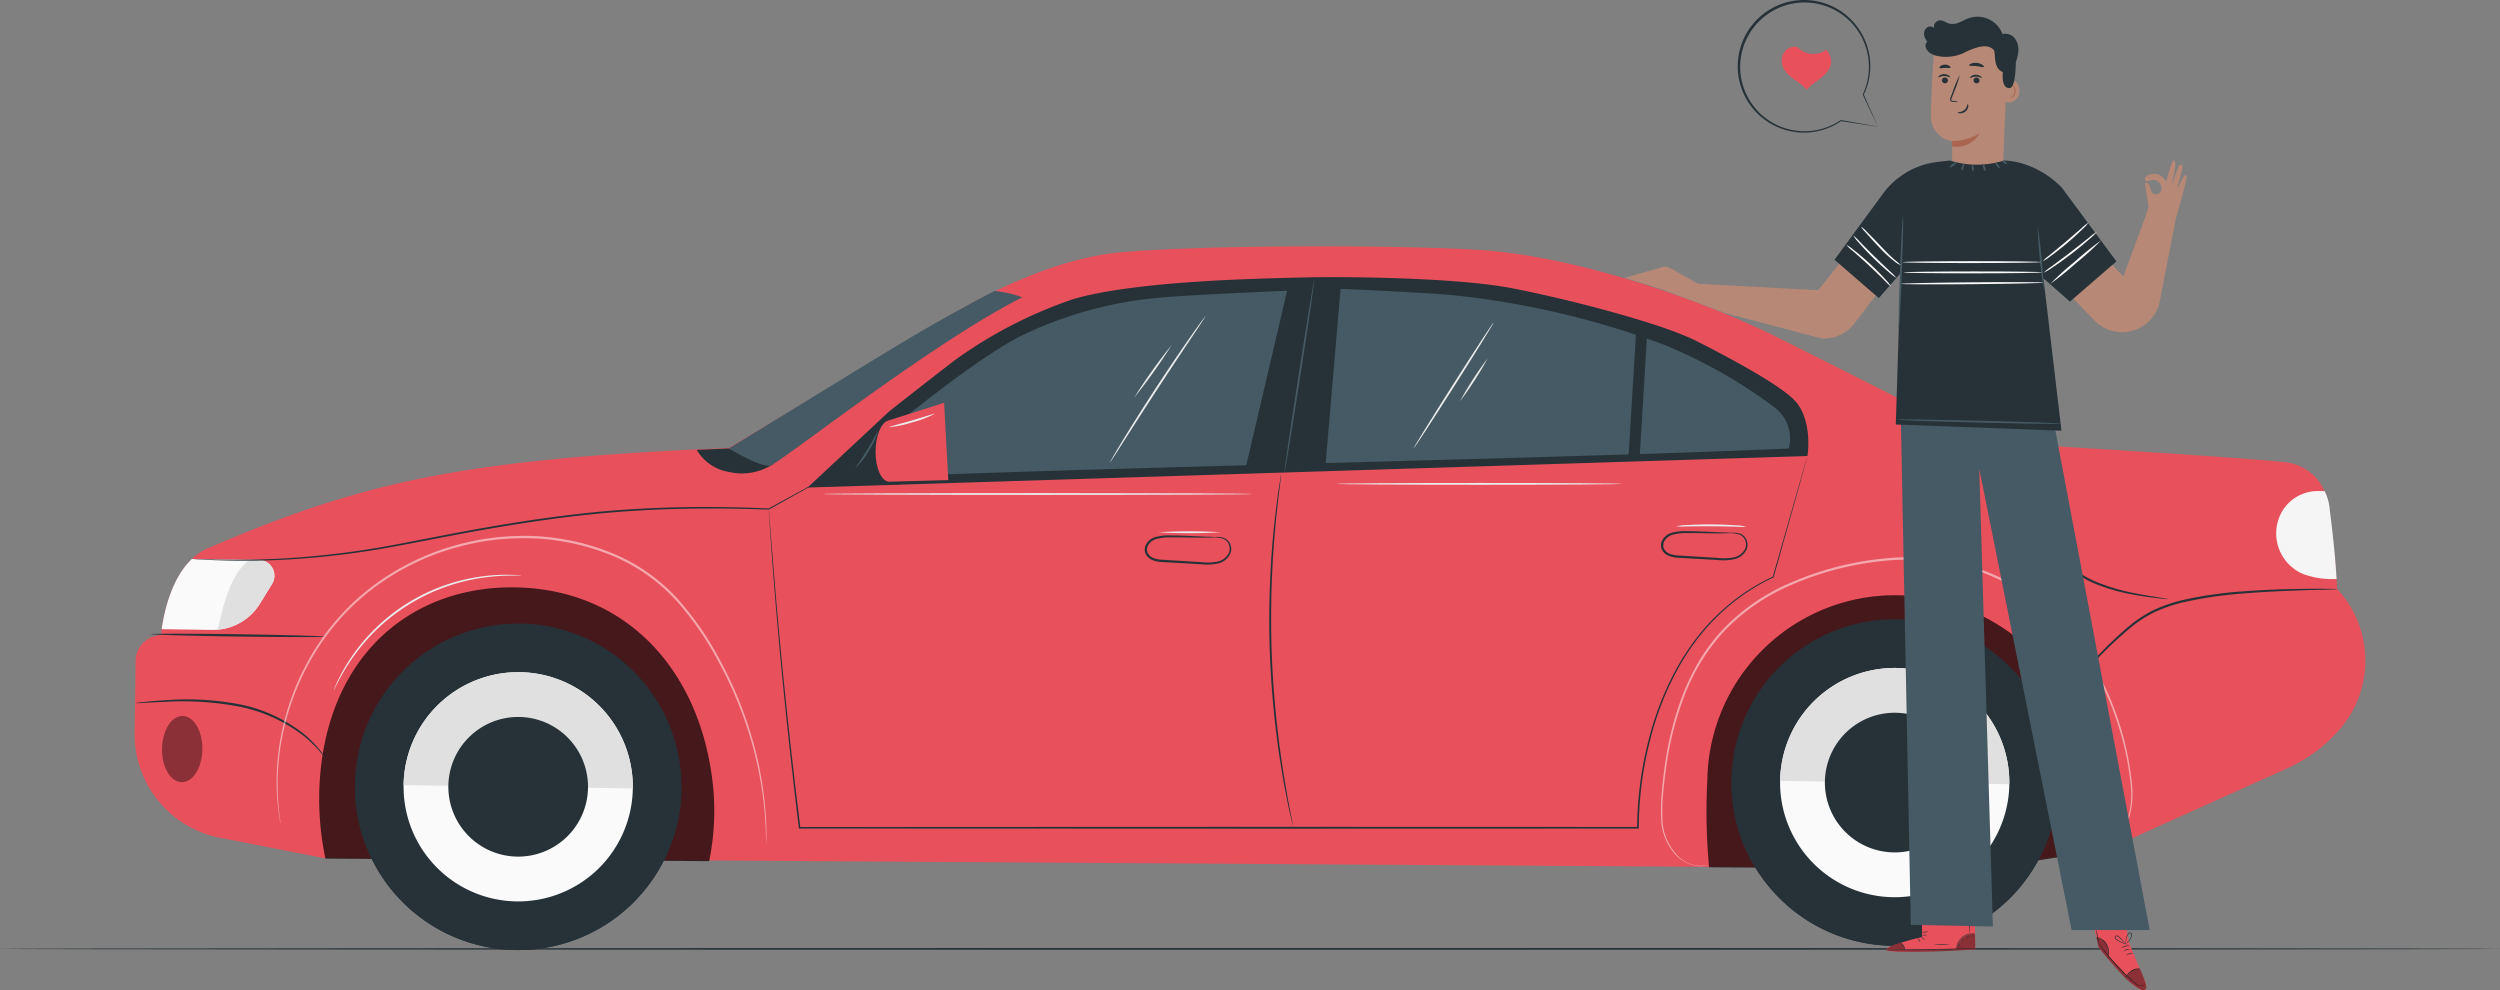 <svg xmlns="http://www.w3.org/2000/svg" width="275.053" height="108.931" viewBox="0 0 275.053 108.931">
  <rect x="0" y="0" width="275.053" height="108.931" fill="#808080" stroke="none"/>
  <g id="car-image" transform="translate(-32.378 -109.348)">
    <g id="Group_41" data-name="Group 41" transform="translate(32.378 213.643)">
      <path id="Path_34" data-name="Path 34" d="M307.431,414.358c0,.058-61.577.1-137.52.1-75.969,0-137.533-.047-137.533-.1s61.564-.1,137.533-.1C245.852,414.254,307.431,414.3,307.431,414.358Z" transform="translate(-32.378 -414.254)" fill="#263238"/>
    </g>
    <g id="Group_92" data-name="Group 92" transform="translate(47.187 136.449)">
      <g id="Group_91" data-name="Group 91" transform="translate(0 0)">
        <path id="Path_35" data-name="Path 35" d="M311.6,259.707h0a11.558,11.558,0,0,1,.475,15.192,16.653,16.653,0,0,1-5.951,4.515L286.4,288.3l-13.937,2.156L90.069,289.3,78.64,287.067a11.609,11.609,0,0,1-9.379-11.56l.114-7.94a2.813,2.813,0,0,1,1.986-2.648l.809-.248s.676-7.786,5.374-9.549c17.117-7.376,28.45-9.744,57.1-10.941l24.2-14.466s9.767-6.243,18.873-7.059,29.706-.83,39.147-.287c11.086.639,25.153,5.683,33,9.573,6.144,3.046,20.931,10.575,20.931,10.575l8.365,1.4c1.258.06,24.359,1.468,27.013,1.875a5.308,5.308,0,0,1,4.2,3.606c.663,2.194,1.22,10.244,1.22,10.244" transform="translate(-69.26 -221.996)" fill="#e8505b"/>
        <g id="Group_42" data-name="Group 42" transform="translate(74.042 3.392)">
          <path id="Path_36" data-name="Path 36" d="M351.351,237.417c-3.943-1.971-14.519-4.69-20.433-5.8s-17.934-1.262-22.739-1.138-18.146.351-25.181,2.349a49.243,49.243,0,0,0-12.86,6.561c-1.19.875-6.359,4.926-7.515,5.846l-8.953,8.356,110.007-3.472s.635-3.834-1.345-6.043S351.351,237.417,351.351,237.417Z" transform="translate(-253.671 -230.444)" fill="#263238"/>
        </g>
        <g id="Group_44" data-name="Group 44" transform="translate(2.976 34.397)">
          <path id="Path_37" data-name="Path 37" d="M82.238,315.47l-5.565-.08c.216-1.5.952-5.491,3.33-7.726l7.369.105a1.733,1.733,0,0,1,1.451,2.64l-1.341,2.179A6.053,6.053,0,0,1,82.238,315.47Z" transform="translate(-76.673 -307.664)" fill="#fafafa"/>
          <g id="Group_43" data-name="Group 43" transform="translate(6.166 0.089)">
            <path id="Path_38" data-name="Path 38" d="M92.1,315.27c.578-2.452,1.307-5.672,3.375-7.383l1.086.016a1.733,1.733,0,0,1,1.451,2.64l-1.341,2.179a6.046,6.046,0,0,1-4.644,2.851C92.054,315.472,92.08,315.374,92.1,315.27Z" transform="translate(-92.031 -307.887)" fill="#e0e0e0"/>
          </g>
        </g>
        <g id="Group_47" data-name="Group 47" transform="translate(20.309 37.516)">
          <g id="Group_45" data-name="Group 45" transform="translate(0 0)" opacity="0.7">
            <path id="Path_39" data-name="Path 39" d="M162.747,345.562a27.461,27.461,0,0,0,.379-8.7c-1.44-12.356-9.531-21.246-21.75-21.422-10.634-.153-19.421,6.492-21.216,18.8a31.671,31.671,0,0,0,.371,11.042Z" transform="translate(-119.842 -315.433)"/>
          </g>
          <g id="Group_46" data-name="Group 46" transform="translate(152.652 0.869)" opacity="0.7">
            <path id="Path_40" data-name="Path 40" d="M544.2,345.572c-.018-.456-.055-.919-.062-1.4-.217-15.593-10.675-26.392-23.117-26.572a20.639,20.639,0,0,0-20.91,20.315,65.158,65.158,0,0,0,.193,9.614l29.958.2Z" transform="translate(-500.037 -317.596)"/>
          </g>
        </g>
        <g id="Group_52" data-name="Group 52" transform="translate(174.453 39.819)">
          <circle id="Ellipse_11" data-name="Ellipse 11" cx="17.962" cy="17.962" r="17.962" transform="translate(0 35.816) rotate(-85.927)" fill="#263238"/>
          <g id="Group_48" data-name="Group 48" transform="translate(1.234 18.875)">
            <path id="Path_41" data-name="Path 41" d="M506.834,368.178c0,.016,0,.031,0,.047a17.962,17.962,0,0,0,35.921.518V368.7Z" transform="translate(-506.829 -368.178)" fill="#263238"/>
          </g>
          <g id="Group_49" data-name="Group 49" transform="translate(6.586 6.57)">
            <path id="Path_42" data-name="Path 42" d="M520.16,349.96a12.611,12.611,0,1,0,12.791-12.427A12.611,12.611,0,0,0,520.16,349.96Z" transform="translate(-520.159 -337.532)" fill="#fafafa"/>
          </g>
          <g id="Group_50" data-name="Group 50" transform="translate(6.588 6.57)">
            <path id="Path_43" data-name="Path 43" d="M532.953,337.533a12.611,12.611,0,0,0-12.791,12.427l25.218.364A12.61,12.61,0,0,0,532.953,337.533Z" transform="translate(-520.162 -337.532)" fill="#e0e0e0"/>
          </g>
          <g id="Group_51" data-name="Group 51" transform="translate(11.515 11.498)">
            <path id="Path_44" data-name="Path 44" d="M532.434,357.378a7.682,7.682,0,1,0,7.792-7.571A7.682,7.682,0,0,0,532.434,357.378Z" transform="translate(-532.434 -349.806)" fill="#263238"/>
          </g>
        </g>
        <g id="Group_57" data-name="Group 57" transform="translate(24.241 41.501)">
          <path id="Path_45" data-name="Path 45" d="M129.636,343.06a17.962,17.962,0,1,0,18.219-17.7A17.962,17.962,0,0,0,129.636,343.06Z" transform="translate(-129.634 -325.357)" fill="#263238"/>
          <g id="Group_53" data-name="Group 53" transform="translate(0 17.656)">
            <path id="Path_46" data-name="Path 46" d="M129.639,369.332c0,.016,0,.033,0,.047a17.962,17.962,0,1,0,35.921.518v-.046Z" transform="translate(-129.634 -369.332)" fill="#263238"/>
          </g>
          <g id="Group_54" data-name="Group 54" transform="translate(5.352 5.351)">
            <path id="Path_47" data-name="Path 47" d="M142.965,351.114a12.611,12.611,0,1,0,12.791-12.427A12.611,12.611,0,0,0,142.965,351.114Z" transform="translate(-142.964 -338.686)" fill="#fafafa"/>
          </g>
          <g id="Group_55" data-name="Group 55" transform="translate(5.353 5.351)">
            <path id="Path_48" data-name="Path 48" d="M155.758,338.687a12.61,12.61,0,0,0-12.791,12.427l25.218.364A12.611,12.611,0,0,0,155.758,338.687Z" transform="translate(-142.967 -338.686)" fill="#e0e0e0"/>
          </g>
          <g id="Group_56" data-name="Group 56" transform="translate(10.28 10.28)">
            <path id="Path_49" data-name="Path 49" d="M155.239,358.532a7.682,7.682,0,1,0,7.792-7.571,7.682,7.682,0,0,0-7.792,7.571Z" transform="translate(-155.239 -350.961)" fill="#263238"/>
          </g>
        </g>
        <g id="Group_58" data-name="Group 58" transform="translate(3.013 51.67)" opacity="0.4">
          <path id="Path_50" data-name="Path 50" d="M81.208,354.362c-.029,2.012-1.047,3.629-2.274,3.612s-2.2-1.664-2.169-3.676,1.047-3.629,2.274-3.611S81.237,352.35,81.208,354.362Z" transform="translate(-76.764 -350.687)"/>
        </g>
        <g id="Group_59" data-name="Group 59" transform="translate(211.6 37.671)">
          <path id="Path_51" data-name="Path 51" d="M627.015,315.858a1.766,1.766,0,0,1-.346.03l-.994.035c-.863.022-2.111.048-3.652.111s-3.376.147-5.407.311a45.7,45.7,0,0,0-6.542.965,16.63,16.63,0,0,0-3.219,1.111,13.57,13.57,0,0,0-2.648,1.739,42,42,0,0,0-3.921,3.72,16.092,16.092,0,0,1-2.816,2.342,7.66,7.66,0,0,1-.877.475,1.729,1.729,0,0,1-.322.132c-.013-.026.428-.216,1.145-.691a17.405,17.405,0,0,0,2.741-2.385,39.534,39.534,0,0,1,3.9-3.777,13.628,13.628,0,0,1,2.686-1.78,16.553,16.553,0,0,1,3.267-1.135,43.975,43.975,0,0,1,6.583-.951c2.04-.152,3.877-.228,5.42-.257s2.794-.038,3.657-.03l.995.013A1.741,1.741,0,0,1,627.015,315.858Z" transform="translate(-596.272 -315.817)" fill="#263238"/>
        </g>
        <g id="Group_60" data-name="Group 60" transform="translate(167.931 34.213)" opacity="0.5">
          <path id="Path_52" data-name="Path 52" d="M536.131,339.667s.072-.052.217-.14a5.719,5.719,0,0,0,.608-.446,6.211,6.211,0,0,0,1.66-2.339,9.513,9.513,0,0,0,.581-4.5,31.487,31.487,0,0,0-1.19-5.961,31.128,31.128,0,0,0-2.89-6.767,25.908,25.908,0,0,0-5.341-6.507,22.04,22.04,0,0,0-8.076-4.538,25.171,25.171,0,0,0-9.922-.847,33.707,33.707,0,0,0-9.681,2.518,22.3,22.3,0,0,0-7.658,5.219,22.055,22.055,0,0,0-4.377,7.167,35.119,35.119,0,0,0-1.872,7.122q-.263,1.673-.4,3.2a20.335,20.335,0,0,0-.119,2.862,6.074,6.074,0,0,0,1.552,4.178,3.558,3.558,0,0,0,3.534,1.16s-.083.029-.248.072a3.052,3.052,0,0,1-.757.071,4.032,4.032,0,0,1-2.6-1.232,6.172,6.172,0,0,1-1.624-4.244,20.276,20.276,0,0,1,.1-2.884q.127-1.526.383-3.21a35.013,35.013,0,0,1,1.853-7.171,26.027,26.027,0,0,1,1.785-3.731,20.457,20.457,0,0,1,2.618-3.52A22.449,22.449,0,0,1,502,309.907a33.813,33.813,0,0,1,9.754-2.542,25.36,25.36,0,0,1,10.021.861,22.229,22.229,0,0,1,8.158,4.6,26.037,26.037,0,0,1,5.37,6.579,32.439,32.439,0,0,1,4.04,12.824,9.537,9.537,0,0,1-.632,4.55,6.135,6.135,0,0,1-1.719,2.341A3.9,3.9,0,0,1,536.131,339.667Z" transform="translate(-487.514 -307.2)" fill="#fff"/>
        </g>
        <g id="Group_61" data-name="Group 61" transform="translate(181.862 62.979)">
          <path id="Path_53" data-name="Path 53" d="M522.208,378.851" transform="translate(-522.208 -378.851)" fill="none" stroke="#839198" stroke-width="1"/>
        </g>
        <g id="Group_62" data-name="Group 62" transform="translate(0.083 49.843)">
          <path id="Path_54" data-name="Path 54" d="M90.384,352.6a8.467,8.467,0,0,1-.58-.685,13.049,13.049,0,0,0-1.744-1.7,17.038,17.038,0,0,0-7.233-3.3,33.46,33.46,0,0,0-8.017-.514c-1.032.039-1.868.088-2.445.119a6.2,6.2,0,0,1-.9.024.812.812,0,0,1,.23-.045l.662-.078c.576-.061,1.41-.138,2.444-.2a30.979,30.979,0,0,1,8.078.444,16.542,16.542,0,0,1,7.3,3.416,11.5,11.5,0,0,1,1.7,1.774c.184.225.3.421.386.546a.793.793,0,0,1,.117.2Z" transform="translate(-69.466 -346.13)" fill="#263238"/>
        </g>
        <g id="Group_63" data-name="Group 63" transform="translate(1.743 42.617)">
          <path id="Path_55" data-name="Path 55" d="M92.75,328.465c0,.07-4.289.066-9.576-.011s-9.575-.2-9.573-.266,4.288-.066,9.577.01S92.752,328.394,92.75,328.465Z" transform="translate(-73.601 -328.138)" fill="#263238"/>
        </g>
        <g id="Group_64" data-name="Group 64" transform="translate(15.622 31.852)" opacity="0.5">
          <path id="Path_56" data-name="Path 56" d="M162.039,335.265s-.01-.084-.015-.246-.01-.413-.018-.721-.019-.709-.047-1.171-.057-1-.116-1.594a41.123,41.123,0,0,0-2.183-9.916,43.136,43.136,0,0,0-2.852-6.413,34.067,34.067,0,0,0-4.552-6.623,19.771,19.771,0,0,0-7.188-5.083,25.518,25.518,0,0,0-9.289-1.911,29.832,29.832,0,0,0-4.825.347,30.357,30.357,0,0,0-4.558,1.144,27.7,27.7,0,0,0-4.153,1.82l-.49.259-.472.286-.936.568-.888.616-.44.306-.418.329a25.335,25.335,0,0,0-5.494,5.833,27.739,27.739,0,0,0-3.177,6.234,28.848,28.848,0,0,0-1.394,5.612c-.094.847-.2,1.635-.214,2.369-.055.73-.037,1.4-.031,2-.012.6.064,1.132.084,1.595s.082.85.122,1.164l.089.715c.019.161.022.245.022.245s-.02-.081-.048-.241l-.115-.712c-.049-.314-.118-.7-.147-1.164s-.113-.994-.109-1.6c-.013-.6-.039-1.274.009-2.007.011-.735.107-1.527.195-2.38a28.619,28.619,0,0,1,1.365-5.654,27.755,27.755,0,0,1,3.172-6.293,25.462,25.462,0,0,1,5.527-5.9l.422-.335.444-.31.9-.625.943-.575.476-.289.493-.263a27.781,27.781,0,0,1,4.188-1.842,30.533,30.533,0,0,1,4.6-1.158,30.019,30.019,0,0,1,4.869-.352,25.7,25.7,0,0,1,9.382,1.937,19.96,19.96,0,0,1,7.266,5.159A34.113,34.113,0,0,1,157,315.1a42.967,42.967,0,0,1,2.836,6.455,40.171,40.171,0,0,1,2.111,9.968A29.843,29.843,0,0,1,162.039,335.265Z" transform="translate(-108.168 -301.326)" fill="#fff"/>
        </g>
        <g id="Group_65" data-name="Group 65" transform="translate(209.247 22.168)">
          <path id="Path_57" data-name="Path 57" d="M591.1,277.207a1.029,1.029,0,0,1-.018.263c-.026.2-.058.446-.1.745-.086.648-.221,1.584-.307,2.744a15.289,15.289,0,0,0,.186,4.058,8.582,8.582,0,0,0,2.259,4.331,12.111,12.111,0,0,0,4.129,2.71,21.657,21.657,0,0,0,3.915,1.135c1.142.23,2.077.368,2.722.475l.742.124a1,1,0,0,1,.256.061,1.05,1.05,0,0,1-.263-.009l-.749-.076c-.649-.076-1.59-.188-2.743-.395a20.627,20.627,0,0,1-3.971-1.094,12.116,12.116,0,0,1-4.225-2.751,8.717,8.717,0,0,1-2.307-4.463,14.886,14.886,0,0,1-.135-4.119c.11-1.167.273-2.1.389-2.745.059-.322.109-.57.146-.739a.989.989,0,0,1,.07-.255Z" transform="translate(-590.41 -277.207)" fill="#263238"/>
        </g>
        <g id="Group_66" data-name="Group 66" transform="translate(111.138 31.799)">
          <path id="Path_58" data-name="Path 58" d="M353.609,301.388a.687.687,0,0,1,.222-.022,3.473,3.473,0,0,1,.639.033,1.245,1.245,0,0,1,.872.53,1.336,1.336,0,0,1,.106,1.342,2,2,0,0,1-1.3,1.007,5.811,5.811,0,0,1-1.87.093l-4.224-.24a3.437,3.437,0,0,1-1.129-.212,1.412,1.412,0,0,1-.815-.814,1.217,1.217,0,0,1,.211-1.095,1.728,1.728,0,0,1,.851-.621,5.86,5.86,0,0,1,1.867-.189c.58,0,1.118.018,1.612.039l2.326.1a6.421,6.421,0,0,1,.854.046.719.719,0,0,1-.221.029c-.144.011-.359.02-.634.025-.551.014-1.349,0-2.33-.018-.491-.009-1.029-.015-1.605-.007a5.8,5.8,0,0,0-1.787.2,1.49,1.49,0,0,0-.733.541.974.974,0,0,0-.171.873,1.165,1.165,0,0,0,.675.658,3.226,3.226,0,0,0,1.046.191l4.221.26a5.728,5.728,0,0,0,1.8-.062,1.823,1.823,0,0,0,1.189-.881,1.187,1.187,0,0,0-.062-1.184,1.147,1.147,0,0,0-.772-.511C353.92,301.4,353.607,301.415,353.609,301.388Z" transform="translate(-346.064 -301.189)" fill="#263238"/>
        </g>
        <g id="Group_67" data-name="Group 67" transform="translate(167.94 31.33)">
          <path id="Path_59" data-name="Path 59" d="M495.08,300.219a.7.7,0,0,1,.221-.022,3.517,3.517,0,0,1,.639.033,1.243,1.243,0,0,1,.872.53,1.336,1.336,0,0,1,.106,1.342,2,2,0,0,1-1.3,1.007,5.81,5.81,0,0,1-1.87.093l-4.224-.24a3.445,3.445,0,0,1-1.129-.212,1.415,1.415,0,0,1-.815-.814,1.221,1.221,0,0,1,.211-1.095,1.731,1.731,0,0,1,.852-.621,5.86,5.86,0,0,1,1.867-.189c.58,0,1.118.018,1.612.039l2.326.1a6.41,6.41,0,0,1,.854.046.727.727,0,0,1-.22.029c-.145.011-.359.02-.634.025-.551.014-1.349,0-2.33-.018-.491-.009-1.029-.015-1.605-.007a5.809,5.809,0,0,0-1.788.2,1.492,1.492,0,0,0-.732.542.976.976,0,0,0-.171.873,1.167,1.167,0,0,0,.676.658,3.225,3.225,0,0,0,1.046.191l4.221.26a5.755,5.755,0,0,0,1.8-.062,1.827,1.827,0,0,0,1.189-.881,1.184,1.184,0,0,0-.063-1.184,1.146,1.146,0,0,0-.772-.511C495.39,300.231,495.077,300.246,495.08,300.219Z" transform="translate(-487.534 -300.02)" fill="#263238"/>
        </g>
        <g id="Group_68" data-name="Group 68" transform="translate(69.77 23.068)">
          <path id="Path_60" data-name="Path 60" d="M357.308,279.449s-.016.077-.056.227l-.181.667c-.164.592-.406,1.463-.72,2.6-.639,2.276-1.571,5.6-2.757,9.834l-.007.025-.023.011a22.139,22.139,0,0,0-5.524,3.684,22.864,22.864,0,0,0-2.572,2.737,26.945,26.945,0,0,0-2.251,3.336,33.132,33.132,0,0,0-3.224,8.168,39.539,39.539,0,0,0-1.243,9.606v.1h-.093l-40.279.012-51.957-.021h-.074l-.009-.073c-1.3-10.652-2.127-19.422-2.624-25.528-.249-3.052-.42-5.437-.532-7.059-.053-.809-.092-1.427-.12-1.849s-.033-.633-.033-.633.024.214.058.631l.144,1.847c.132,1.625.329,4.006.577,7.055.524,6.1,1.373,14.866,2.7,25.514l-.083-.074,51.957-.02,40.279.012-.093.095a39.647,39.647,0,0,1,1.263-9.652,33.234,33.234,0,0,1,3.257-8.2,26.97,26.97,0,0,1,2.27-3.35,23.068,23.068,0,0,1,2.595-2.747,22.208,22.208,0,0,1,5.566-3.687l-.031.036,2.808-9.82.748-2.589c.086-.29.151-.51.2-.663S357.308,279.449,357.308,279.449Z" transform="translate(-243.029 -279.449)" fill="#263238"/>
        </g>
        <g id="Group_69" data-name="Group 69" transform="translate(124.835 25.104)">
          <path id="Path_61" data-name="Path 61" d="M381.484,284.518a.358.358,0,0,1,0,.1c-.008.078-.019.175-.033.293-.033.274-.081.65-.14,1.126s-.142,1.086-.213,1.782-.174,1.486-.244,2.363-.167,1.837-.228,2.87c-.08,1.032-.12,2.138-.173,3.3-.077,2.325-.1,4.885-.013,7.569s.29,5.237.524,7.552c.132,1.156.246,2.256.395,3.28.132,1.027.282,1.979.421,2.848s.282,1.652.4,2.341.235,1.28.334,1.763.164.843.215,1.114c.02.118.037.213.051.291a.357.357,0,0,1,.011.1.353.353,0,0,1-.031-.1c-.019-.076-.043-.17-.071-.286-.062-.269-.146-.639-.254-1.106s-.24-1.069-.369-1.758-.3-1.468-.434-2.339-.309-1.821-.447-2.849c-.157-1.025-.279-2.126-.416-3.283-.245-2.319-.444-4.876-.541-7.566s-.059-5.254.029-7.583c.059-1.164.106-2.27.193-3.3.068-1.034.164-2,.254-2.873s.19-1.668.275-2.362.171-1.292.249-1.779.135-.847.179-1.121c.02-.117.038-.213.051-.291A.371.371,0,0,1,381.484,284.518Z" transform="translate(-380.173 -284.518)" fill="#263238"/>
        </g>
        <g id="Group_70" data-name="Group 70" transform="translate(61.844 22.236)">
          <path id="Path_62" data-name="Path 62" d="M231.69,279.1a6.227,6.227,0,0,1-4.778.881,5.088,5.088,0,0,1-3.624-2.446l3.535-.158Z" transform="translate(-223.288 -277.377)" fill="#263238"/>
        </g>
        <g id="Group_71" data-name="Group 71" transform="translate(65.379 4.915)">
          <path id="Path_63" data-name="Path 63" d="M232.093,251.558s3.563,2.171,4.6,1.875S254.348,240,264.377,234.928a11.909,11.909,0,0,0-3.047-.691s-4.667,2.362-10.487,5.865c-4.428,2.665-8.934,5.459-11.041,6.746Z" transform="translate(-232.093 -234.237)" fill="#455a64"/>
        </g>
        <g id="Group_72" data-name="Group 72" transform="translate(6.349 25.024)">
          <path id="Path_64" data-name="Path 64" d="M155.5,284.32a.721.721,0,0,1-.115.074l-.349.2-1.364.775-5.149,2.886-.016.009h-.018c-3.227-.116-7.371-.2-12.118-.007-2.373.1-4.9.271-7.523.54s-5.359.643-8.158,1.088c-4.9.765-9.525,1.73-13.757,2.506a93.4,93.4,0,0,1-11.34,1.36c-3.249.187-5.884.139-7.7.086-.909-.027-1.614-.066-2.092-.094l-.543-.033c-.122-.009-.185-.019-.185-.019s.063,0,.186,0l.544.013c.478.016,1.184.04,2.092.055,1.817.028,4.448.053,7.691-.152a95.948,95.948,0,0,0,11.316-1.4c4.222-.786,8.853-1.757,13.758-2.523,2.8-.446,5.537-.815,8.17-1.086s5.16-.43,7.536-.526c4.754-.181,8.9-.077,12.131.064l-.033.008,5.178-2.833,1.38-.745.358-.188A.763.763,0,0,1,155.5,284.32Z" transform="translate(-85.074 -284.32)" fill="#263238"/>
        </g>
        <g id="Group_73" data-name="Group 73" transform="translate(76.803 4.66)">
          <path id="Path_65" data-name="Path 65" d="M264.311,254.378c25.247-1.127,76.172-2.065,101.419-3.193a4.252,4.252,0,0,0-1.544-4.507,54.662,54.662,0,0,0-12.23-6.932,94,94,0,0,0-23.324-5.447c-4.5-.368-12.722-.7-12.722-.7s-15.061.6-19.264.98a43.479,43.479,0,0,0-15.24,4.151c-5.263,2.605-14.421,10.276-14.421,10.276l-6.439,5.37Z" transform="translate(-260.546 -233.601)" fill="#455a64"/>
        </g>
        <g id="Group_74" data-name="Group 74" transform="translate(122.155 3.912)">
          <path id="Path_66" data-name="Path 66" d="M378.373,231.738,373.5,252.574l8.836-.282,1.758-20.554Z" transform="translate(-373.5 -231.738)" fill="#263238"/>
        </g>
        <g id="Group_75" data-name="Group 75" transform="translate(164.368 8.956)">
          <path id="Path_67" data-name="Path 67" d="M479.495,244.3l-.859,14.113h1.228l.831-13.673Z" transform="translate(-478.636 -244.3)" fill="#263238"/>
        </g>
        <g id="Group_76" data-name="Group 76" transform="translate(75.625 20.658)">
          <path id="Path_68" data-name="Path 68" d="M263.508,273.446c.388.52,2.632,5.563,2.632,5.563l-8.527-.559Z" transform="translate(-257.613 -273.446)" fill="#263238"/>
        </g>
        <g id="Group_77" data-name="Group 77" transform="translate(81.516 17.216)">
          <path id="Path_69" data-name="Path 69" d="M280.292,273.375l-6.5.181c-.858-.012-1.532-1.535-1.5-3.4h0c.024-1.669.6-3.08,1.366-3.323l6.172-1.959Z" transform="translate(-272.286 -264.873)" fill="#e8505b"/>
        </g>
        <g id="Group_78" data-name="Group 78" transform="translate(126.509 3.674)">
          <path id="Path_70" data-name="Path 70" d="M387.631,231.145c.057.009-.632,4.758-1.538,10.6s-1.687,10.583-1.744,10.574.631-4.757,1.538-10.606S387.574,231.136,387.631,231.145Z" transform="translate(-384.346 -231.145)" fill="#455a64"/>
        </g>
        <g id="Group_79" data-name="Group 79" transform="translate(79.327 20.35)">
          <path id="Path_71" data-name="Path 71" d="M269.28,272.68a7.6,7.6,0,0,1-.994,2.145,7.782,7.782,0,0,1-1.451,1.866c-.048-.039.6-.869,1.272-1.974S269.223,272.656,269.28,272.68Z" transform="translate(-266.832 -272.68)" fill="#455a64"/>
        </g>
        <g id="Group_80" data-name="Group 80" transform="translate(107.322 7.701)">
          <path id="Path_72" data-name="Path 72" d="M347.045,241.176a.717.717,0,0,1-.094.172l-.3.47-1.138,1.711c-.965,1.442-2.294,3.433-3.742,5.647s-2.74,4.233-3.673,5.694l-1.109,1.728-.309.466a.716.716,0,0,1-.12.155.685.685,0,0,1,.084-.177l.275-.486c.243-.42.6-1.023,1.053-1.764.9-1.483,2.174-3.514,3.623-5.731s2.8-4.2,3.795-5.616c.5-.71.906-1.283,1.194-1.673l.335-.447C346.995,241.223,347.039,241.172,347.045,241.176Z" transform="translate(-336.557 -241.175)" fill="#ebebeb"/>
        </g>
        <g id="Group_81" data-name="Group 81" transform="translate(109.959 10.855)">
          <path id="Path_73" data-name="Path 73" d="M347.269,249.032a60.866,60.866,0,0,1-4.142,5.806,61.006,61.006,0,0,1,4.142-5.806Z" transform="translate(-343.126 -249.031)" fill="#ebebeb"/>
        </g>
        <g id="Group_82" data-name="Group 82" transform="translate(235.622 26.929)">
          <path id="Path_74" data-name="Path 74" d="M662.752,298.736a9.418,9.418,0,0,1-3.674-.546,4.851,4.851,0,0,1-2.518-6.512l.022-.046a4.537,4.537,0,0,1,3.98-2.569h.876a5.567,5.567,0,0,1,.57,2.087C662.246,293.07,662.6,295.973,662.752,298.736Z" transform="translate(-656.111 -289.064)" fill="#f5f5f5"/>
        </g>
        <g id="Group_83" data-name="Group 83" transform="translate(140.733 8.378)">
          <path id="Path_75" data-name="Path 75" d="M428.56,242.862c.049.031-1.879,3.151-4.306,6.968s-4.433,6.888-4.482,6.857,1.879-3.15,4.306-6.969S428.511,242.83,428.56,242.862Z" transform="translate(-419.772 -242.861)" fill="#ebebeb"/>
        </g>
        <g id="Group_84" data-name="Group 84" transform="translate(145.815 12.317)">
          <path id="Path_76" data-name="Path 76" d="M435.482,252.672a37.817,37.817,0,0,1-3.051,4.73,37.954,37.954,0,0,1,3.051-4.73Z" transform="translate(-432.428 -252.671)" fill="#ebebeb"/>
        </g>
        <g id="Group_85" data-name="Group 85" transform="translate(83.017 18.421)">
          <path id="Path_77" data-name="Path 77" d="M281.037,267.881a11.124,11.124,0,0,1-2.449.932,11.323,11.323,0,0,1-2.566.534c-.012-.06,1.125-.329,2.507-.734S281.016,267.824,281.037,267.881Z" transform="translate(-276.023 -267.875)" fill="#ebebeb"/>
        </g>
        <g id="Group_86" data-name="Group 86" transform="translate(75.655 27.145)">
          <path id="Path_78" data-name="Path 78" d="M305.015,289.708c0,.057-10.6.1-23.663.1s-23.665-.047-23.665-.1,10.593-.1,23.665-.1S305.015,289.65,305.015,289.708Z" transform="translate(-257.687 -289.603)" fill="#ebebeb"/>
        </g>
        <g id="Group_87" data-name="Group 87" transform="translate(112.628 31.353)">
          <path id="Path_79" data-name="Path 79" d="M356.648,300.188a56.371,56.371,0,0,1-6.876,0,56.9,56.9,0,0,1,6.876,0Z" transform="translate(-349.772 -300.084)" fill="#ebebeb"/>
        </g>
        <g id="Group_88" data-name="Group 88" transform="translate(21.915 36.134)">
          <path id="Path_80" data-name="Path 80" d="M144.493,312.084a1.181,1.181,0,0,1-.263.009c-.172,0-.424-.015-.75-.008a22.186,22.186,0,0,0-2.748.169,21.111,21.111,0,0,0-15.02,9.168,22.1,22.1,0,0,0-1.406,2.367c-.155.287-.256.519-.337.67a1.3,1.3,0,0,1-.128.23,1.19,1.19,0,0,1,.089-.247c.068-.157.157-.395.3-.689a19.149,19.149,0,0,1,1.356-2.413,20.67,20.67,0,0,1,15.126-9.233,19.209,19.209,0,0,1,2.766-.1c.327.006.58.036.751.047a1.261,1.261,0,0,1,.261.033Z" transform="translate(-123.842 -311.993)" fill="#ebebeb"/>
        </g>
        <g id="Group_89" data-name="Group 89" transform="translate(132.255 26.031)">
          <path id="Path_81" data-name="Path 81" d="M429.992,286.933c0,.058-7.015.1-15.667.1s-15.668-.047-15.668-.1,7.014-.1,15.668-.1S429.992,286.876,429.992,286.933Z" transform="translate(-398.657 -286.829)" fill="#ebebeb"/>
        </g>
        <g id="Group_90" data-name="Group 90" transform="translate(169.614 30.592)">
          <path id="Path_82" data-name="Path 82" d="M499.417,298.436a6.633,6.633,0,0,1-1.132.008c-.7-.016-1.661-.039-2.725-.045s-2.028.007-2.726.016a6.7,6.7,0,0,1-1.132-.019,5.545,5.545,0,0,1,1.126-.129c.7-.047,1.665-.083,2.733-.078s2.034.053,2.73.107A5.616,5.616,0,0,1,499.417,298.436Z" transform="translate(-491.702 -298.188)" fill="#ebebeb"/>
        </g>
      </g>
    </g>
    <g id="Group_161" data-name="Group 161" transform="translate(211.114 111.187)">
      <g id="Group_160" data-name="Group 160" transform="translate(0 0)">
        <g id="Group_106" data-name="Group 106" transform="translate(32.951)">
          <g id="Group_105" data-name="Group 105" transform="translate(0.757 2.764)">
            <path id="Path_83" data-name="Path 83" d="M566.61,182.909h0a2.788,2.788,0,0,1-2.787-2.8l.012-3.214a2.773,2.773,0,0,1-2.339-2.67c-.028-2.31.372-7.616.372-7.616h0a8.03,8.03,0,0,1,8.068,1.014h0l-.546,12.695a2.787,2.787,0,0,1-2.78,2.587Z" transform="translate(-561.495 -165.96)" fill="#b78876"/>
            <g id="Group_93" data-name="Group 93" transform="translate(2.332 10.048)">
              <path id="Path_84" data-name="Path 84" d="M567.307,191.841a5.372,5.372,0,0,0,3.012-.855,2.846,2.846,0,0,1-3.017,1.455Z" transform="translate(-567.302 -190.986)" fill="#aa6550"/>
            </g>
            <g id="Group_95" data-name="Group 95" transform="translate(8.095 4.25)">
              <path id="Path_85" data-name="Path 85" d="M581.747,176.617c.04-.017,1.588-.469,1.537,1.11a1.187,1.187,0,0,1-1.627,1.158C581.656,178.839,581.747,176.617,581.747,176.617Z" transform="translate(-581.657 -176.544)" fill="#b78876"/>
              <g id="Group_94" data-name="Group 94" transform="translate(0.5 0.516)">
                <path id="Path_86" data-name="Path 86" d="M582.9,179.069c.007,0,.027.02.072.043a.277.277,0,0,0,.206.011.682.682,0,0,0,.335-.6.9.9,0,0,0-.066-.4.317.317,0,0,0-.2-.218.14.14,0,0,0-.164.071c-.022.043-.013.075-.022.078s-.033-.027-.018-.092a.176.176,0,0,1,.066-.1.21.21,0,0,1,.154-.036.388.388,0,0,1,.28.254.934.934,0,0,1,.082.444.715.715,0,0,1-.423.669.294.294,0,0,1-.25-.05C582.906,179.108,582.9,179.073,582.9,179.069Z" transform="translate(-582.903 -177.828)" fill="#aa6550"/>
              </g>
            </g>
            <g id="Group_104" data-name="Group 104" transform="translate(0.805 2.31)">
              <g id="Group_101" data-name="Group 101" transform="translate(0 1.244)">
                <g id="Group_96" data-name="Group 96" transform="translate(0.406 0.38)">
                  <path id="Path_87" data-name="Path 87" d="M564.513,176.057a.329.329,0,0,0,.318.333.316.316,0,0,0,.34-.3.329.329,0,0,0-.317-.333.317.317,0,0,0-.341.3Z" transform="translate(-564.513 -175.76)" fill="#263238"/>
                </g>
                <path id="Path_88" data-name="Path 88" d="M563.506,175.16c.041.043.291-.142.646-.141s.615.178.653.135c.019-.019-.022-.1-.136-.18a.907.907,0,0,0-.524-.162.867.867,0,0,0-.514.166C563.523,175.063,563.486,175.141,563.506,175.16Z" transform="translate(-563.501 -174.813)" fill="#263238"/>
                <g id="Group_98" data-name="Group 98" transform="translate(3.49 0.066)">
                  <g id="Group_97" data-name="Group 97" transform="translate(0.393 0.314)">
                    <path id="Path_89" data-name="Path 89" d="M573.173,176.057a.329.329,0,0,0,.318.333.316.316,0,0,0,.34-.3.329.329,0,0,0-.318-.333.316.316,0,0,0-.34.3Z" transform="translate(-573.173 -175.76)" fill="#263238"/>
                  </g>
                  <path id="Path_90" data-name="Path 90" d="M572.2,175.325c.04.043.291-.142.646-.141s.615.179.654.135c.019-.019-.022-.1-.137-.18a.9.9,0,0,0-.523-.162.869.869,0,0,0-.515.166C572.216,175.228,572.179,175.306,572.2,175.325Z" transform="translate(-572.194 -174.978)" fill="#263238"/>
                </g>
                <g id="Group_99" data-name="Group 99" transform="translate(1.307 0.087)">
                  <path id="Path_91" data-name="Path 91" d="M567.658,177.989a2.361,2.361,0,0,0-.577-.1c-.091-.009-.176-.027-.192-.089a.461.461,0,0,1,.061-.269l.268-.691a11.837,11.837,0,0,0,.6-1.806,11.9,11.9,0,0,0-.746,1.753l-.257.694a.523.523,0,0,0-.047.356.227.227,0,0,0,.149.132.62.62,0,0,0,.154.021,2.321,2.321,0,0,0,.585,0Z" transform="translate(-566.758 -175.03)" fill="#263238"/>
                </g>
                <g id="Group_100" data-name="Group 100" transform="translate(2.12 3.292)">
                  <path id="Path_92" data-name="Path 92" d="M569.913,183.012c-.058,0-.058.382-.388.656s-.74.23-.743.285c-.006.024.091.075.263.08a.961.961,0,0,0,.62-.216.836.836,0,0,0,.3-.55C569.982,183.107,569.939,183.008,569.913,183.012Z" transform="translate(-568.781 -183.012)" fill="#263238"/>
                </g>
              </g>
              <g id="Group_102" data-name="Group 102" transform="translate(3.402 0)">
                <path id="Path_93" data-name="Path 93" d="M571.975,171.979c.035.1.39.051.806.1s.753.164.808.077c.025-.041-.033-.132-.169-.226a1.411,1.411,0,0,0-1.23-.136C572.037,171.858,571.961,171.934,571.975,171.979Z" transform="translate(-571.974 -171.713)" fill="#263238"/>
              </g>
              <g id="Group_103" data-name="Group 103" transform="translate(0.127 0.197)">
                <path id="Path_94" data-name="Path 94" d="M563.825,172.571c.063.08.307,0,.6-.007s.543.054.6-.03c.025-.041-.014-.122-.123-.2a.872.872,0,0,0-.968.03C563.832,172.448,563.8,172.531,563.825,172.571Z" transform="translate(-563.816 -172.203)" fill="#263238"/>
              </g>
            </g>
          </g>
          <path id="Path_95" data-name="Path 95" d="M559.613,161.032a.853.853,0,0,1,.315-.762.605.605,0,0,1,.784.059.706.706,0,0,1,.607-.855c.377-.024.7.261,1.062.362a1.715,1.715,0,0,0,1.079-.124c.342-.138.661-.329,1.007-.455a2.955,2.955,0,0,1,3.78,1.735,1.311,1.311,0,0,1,1.391.526,2.153,2.153,0,0,1,.329,1.516,4.835,4.835,0,0,1-.263,1.037c0,.03,0,.059,0,.089-.024,1.271-.167,2.763-.709,2.771-.945.014-.72-1.766-.72-1.766-1.16-.448-.728-2.185-1.017-2.449s-.9-.876-3.323.365a4.7,4.7,0,0,1-2.88.311l-.06-.012-.014,0-.02-.008a2.2,2.2,0,0,1-.623-.263,1.23,1.23,0,0,1-.513-.57.672.672,0,0,1,.132-.724A1.48,1.48,0,0,1,559.613,161.032Z" transform="translate(-559.608 -159.076)" fill="#263238"/>
        </g>
        <g id="Group_107" data-name="Group 107" transform="translate(47.955 15.817)">
          <path id="Path_96" data-name="Path 96" d="M610.538,200.23c-.059.1-.715,1.334-.715,1.334l.542-2.1c.17-.661-.24-.592-.36-.356s-.865,2.237-.865,2.237c.7-2.605.478-2.834.283-2.875s-.809,2.341-.809,2.341a2.23,2.23,0,0,0-.629-.688c-.629-.433-1.678,0-1.728.3s.324.379.324.379a.947.947,0,0,1,1.513.86.59.59,0,0,1-1.154.113c-.26-1.174-.665-.793-.665-.793l.4,2.591-.428,1.3-2.343,6.355-4.481-4.665s-2.395,5.295-2.451,5.473c-.038.119,2.247,2.495,3.748,4.04a4.239,4.239,0,0,0,7.166-1.988l1.772-9.128.829-2.991s.3-1.215.37-1.5C610.956,200.091,610.693,199.974,610.538,200.23Z" transform="translate(-596.977 -198.469)" fill="#b78876"/>
        </g>
        <g id="Group_108" data-name="Group 108" transform="translate(0 25.706)">
          <path id="Path_97" data-name="Path 97" d="M499.25,232.8a4.259,4.259,0,0,0,3.692-1.806l3.338-4.4-3.922-3.5-3.514,4.388-13.2-.7-3.116-1.748a1.1,1.1,0,0,0-.7-.127l-4.289,1.213,4.024,1.236,7.021,2.642Z" transform="translate(-477.54 -223.1)" fill="#b78876"/>
        </g>
        <g id="Group_159" data-name="Group 159" transform="translate(23.1 15.817)">
          <g id="Group_119" data-name="Group 119" transform="translate(28.514 84.253)">
            <path id="Path_98" data-name="Path 98" d="M606.092,408.313l.553,2.322s3.8,4.935,4.969,4.692c.768-.158-.175-1.445-1.62-5.192l-.3-1.546Z" transform="translate(-606.092 -408.313)" fill="#e8505b"/>
            <g id="Group_109" data-name="Group 109" transform="translate(0.481 1.764)">
              <path id="Path_99" data-name="Path 99" d="M612.487,417.227a.208.208,0,0,1-.03.07.417.417,0,0,1-.16.149.625.625,0,0,1-.338.075.9.9,0,0,1-.43-.158,18.425,18.425,0,0,1-1.914-1.784,24.474,24.474,0,0,1-1.7-1.989c-.2-.267-.362-.486-.468-.64l-.121-.178a.331.331,0,0,1-.038-.066.268.268,0,0,1,.05.056l.132.17.486.625c.415.522,1.007,1.232,1.711,1.97a21.444,21.444,0,0,0,1.889,1.792.7.7,0,0,0,.725.1A.5.5,0,0,0,612.487,417.227Z" transform="translate(-607.291 -412.706)" fill="#263238"/>
            </g>
            <g id="Group_110" data-name="Group 110" transform="translate(3.509 4.657)">
              <path id="Path_100" data-name="Path 100" d="M616.463,419.951c0,.013-.12-.011-.307.016a1.818,1.818,0,0,0-.683.259,1.4,1.4,0,0,0-.513.512c-.09.164-.115.284-.127.28a.656.656,0,0,1,.08-.3,1.307,1.307,0,0,1,.521-.552,1.624,1.624,0,0,1,.717-.248A.592.592,0,0,1,616.463,419.951Z" transform="translate(-614.832 -419.908)" fill="#263238"/>
            </g>
            <g id="Group_111" data-name="Group 111" transform="translate(0.286 1.203)">
              <path id="Path_101" data-name="Path 101" d="M608.061,413.648c-.013,0,.04-.166.07-.436a1.788,1.788,0,0,0-.191-1.018,1.681,1.681,0,0,0-.726-.732,2.939,2.939,0,0,0-.412-.15.328.328,0,0,1,.12.006,1.272,1.272,0,0,1,.315.1,1.629,1.629,0,0,1,.769.746,1.725,1.725,0,0,1,.177,1.058,1.946,1.946,0,0,1-.076.318A.338.338,0,0,1,608.061,413.648Z" transform="translate(-606.803 -411.309)" fill="#263238"/>
            </g>
            <g id="Group_112" data-name="Group 112" transform="translate(0.24 0.394)">
              <path id="Path_102" data-name="Path 102" d="M606.694,409.294a2.344,2.344,0,0,1,.211.728c.069.412.144.738.128.743a2.388,2.388,0,0,1-.2-.73C606.76,409.625,606.675,409.3,606.694,409.294Z" transform="translate(-606.691 -409.294)" fill="#263238"/>
            </g>
            <g id="Group_113" data-name="Group 113" transform="translate(3.042 2.124)">
              <path id="Path_103" data-name="Path 103" d="M614.6,413.63c0,.022-.217.016-.471.075s-.445.158-.457.138a1.109,1.109,0,0,1,.927-.214Z" transform="translate(-613.669 -413.604)" fill="#263238"/>
            </g>
            <g id="Group_114" data-name="Group 114" transform="translate(3.277 2.509)">
              <path id="Path_104" data-name="Path 104" d="M615.026,414.6c0,.022-.183,0-.395.055s-.364.146-.377.129a.752.752,0,0,1,.77-.183Z" transform="translate(-614.255 -414.564)" fill="#263238"/>
            </g>
            <g id="Group_115" data-name="Group 115" transform="translate(3.566 2.974)">
              <path id="Path_105" data-name="Path 105" d="M615.759,415.793a1.1,1.1,0,0,0-.785.178.612.612,0,0,1,.785-.178Z" transform="translate(-614.974 -415.72)" fill="#263238"/>
            </g>
            <g id="Group_116" data-name="Group 116" transform="translate(2.321 1.021)">
              <path id="Path_106" data-name="Path 106" d="M613.26,411.817a.366.366,0,0,1-.127-.014,2.526,2.526,0,0,1-.337-.09,3.04,3.04,0,0,1-.734-.373.382.382,0,0,1-.19-.292.224.224,0,0,1,.289-.182.592.592,0,0,1,.263.177,4.713,4.713,0,0,1,.349.38c.093.113.162.21.208.278a.4.4,0,0,1,.063.112c-.009.007-.118-.138-.312-.355-.1-.109-.217-.234-.357-.365a.552.552,0,0,0-.233-.155c-.086-.022-.2.024-.2.114a.335.335,0,0,0,.158.23c.084.06.169.113.252.161a3.419,3.419,0,0,0,.457.221C613.085,411.768,613.264,411.805,613.26,411.817Z" transform="translate(-611.873 -410.856)" fill="#263238"/>
            </g>
            <g id="Group_117" data-name="Group 117" transform="translate(3.502 0.688)">
              <path id="Path_107" data-name="Path 107" d="M614.819,411.276a.354.354,0,0,1,0-.116c0-.074.007-.182.024-.315a1.684,1.684,0,0,1,.119-.459.979.979,0,0,1,.15-.243.254.254,0,0,1,.3-.1.292.292,0,0,1,.105.3,1.054,1.054,0,0,1-.083.273,1.4,1.4,0,0,1-.271.39,1.751,1.751,0,0,1-.242.207.327.327,0,0,1-.1.058c-.008-.011.129-.1.3-.3a1.46,1.46,0,0,0,.248-.382,1.048,1.048,0,0,0,.073-.254c.011-.086,0-.191-.069-.228s-.155.014-.214.08a.945.945,0,0,0-.141.223,1.793,1.793,0,0,0-.132.439A3.617,3.617,0,0,1,614.819,411.276Z" transform="translate(-614.812 -410.028)" fill="#263238"/>
            </g>
            <g id="Group_118" data-name="Group 118" transform="translate(0.286 1.206)" opacity="0.4">
              <path id="Path_108" data-name="Path 108" d="M607.071,412.433l-.267-1.116s.931.172,1.172.869a2.916,2.916,0,0,1,.182,1.192l2.023,2.178s.508-.991,1.427-.754a9.506,9.506,0,0,1,.7,1.99c-.024.438-.486.35-.651.275a8.188,8.188,0,0,1-1.812-1.429C608.774,414.527,607.59,413.116,607.071,412.433Z" transform="translate(-606.804 -411.317)"/>
            </g>
          </g>
          <g id="Group_139" data-name="Group 139" transform="translate(5.711 82.259)">
            <g id="Group_121" data-name="Group 121" transform="translate(0.017 0)">
              <path id="Path_109" data-name="Path 109" d="M553.246,406.515l-.018-3.1,5.8-.07.074,4.531-.359.028c-1.6.108-8.141.438-9.216.126C548.33,407.684,553.246,406.515,553.246,406.515Z" transform="translate(-549.34 -403.347)" fill="#e8505b"/>
              <g id="Group_120" data-name="Group 120" transform="translate(7.659 2.824)" opacity="0.4">
                <path id="Path_110" data-name="Path 110" d="M568.416,412.067a2.014,2.014,0,0,1,.724-1.246,1.957,1.957,0,0,1,1.351-.438l.021,1.621Z" transform="translate(-568.416 -410.379)"/>
              </g>
            </g>
            <g id="Group_123" data-name="Group 123" transform="translate(0 3.825)">
              <g id="Group_122" data-name="Group 122" opacity="0.4">
                <path id="Path_111" data-name="Path 111" d="M550.82,412.874s-1.722.519-1.5.8,6.843.2,9.761-.1l-.011-.129-7.725.164S551.158,412.883,550.82,412.874Z" transform="translate(-549.298 -412.874)"/>
              </g>
            </g>
            <g id="Group_124" data-name="Group 124" transform="translate(0.019 4.394)">
              <path id="Path_112" data-name="Path 112" d="M559.188,414.293a.566.566,0,0,1-.1.012l-.286.02-1.053.059c-.89.043-2.12.087-3.48.106s-2.592.008-3.483-.012l-1.055-.03-.287-.013a.547.547,0,0,1-.1-.01.62.62,0,0,1,.1,0h.287l1.055.008c.891.007,2.121.01,3.481-.009s2.589-.055,3.48-.085l1.054-.037.287-.008a.625.625,0,0,1,.1,0Z" transform="translate(-549.347 -414.29)" fill="#263238"/>
            </g>
            <g id="Group_125" data-name="Group 125" transform="translate(1.479 3.756)">
              <path id="Path_113" data-name="Path 113" d="M553.549,413.6a2.407,2.407,0,0,0-.2-.5,2.327,2.327,0,0,0-.365-.4.936.936,0,0,1,.568.9Z" transform="translate(-552.981 -412.702)" fill="#263238"/>
            </g>
            <g id="Group_126" data-name="Group 126" transform="translate(3.431 3.286)">
              <path id="Path_114" data-name="Path 114" d="M558.157,412.01c-.016.011-.1-.089-.186-.22s-.143-.248-.126-.259.1.088.186.22S558.175,412,558.157,412.01Z" transform="translate(-557.842 -411.53)" fill="#263238"/>
            </g>
            <g id="Group_127" data-name="Group 127" transform="translate(3.846 3.189)">
              <path id="Path_115" data-name="Path 115" d="M559.245,411.611c-.013.014-.1-.045-.206-.134s-.173-.172-.16-.186.106.045.206.133S559.258,411.6,559.245,411.611Z" transform="translate(-558.878 -411.289)" fill="#263238"/>
            </g>
            <g id="Group_128" data-name="Group 128" transform="translate(3.898 2.932)">
              <path id="Path_116" data-name="Path 116" d="M559.612,410.677a1.318,1.318,0,0,1-.606.014A1.334,1.334,0,0,1,559.612,410.677Z" transform="translate(-559.006 -410.649)" fill="#263238"/>
            </g>
            <g id="Group_129" data-name="Group 129" transform="translate(3.915 2.572)">
              <path id="Path_117" data-name="Path 117" d="M559.735,409.756a.855.855,0,0,1-.686.06,1.88,1.88,0,0,1,.343-.028A1.922,1.922,0,0,1,559.735,409.756Z" transform="translate(-559.049 -409.756)" fill="#263238"/>
            </g>
            <g id="Group_130" data-name="Group 130" transform="translate(2.448 2.753)">
              <path id="Path_118" data-name="Path 118" d="M556.492,410.714a1.065,1.065,0,0,1-.373,0,2.2,2.2,0,0,1-.4-.083,1.056,1.056,0,0,1-.228-.091.2.2,0,0,1-.093-.114.147.147,0,0,1,.055-.15.684.684,0,0,1,.848.189.671.671,0,0,1,.125.247.209.209,0,0,1,.011.1,1.046,1.046,0,0,0-.174-.315.672.672,0,0,0-.321-.2.577.577,0,0,0-.444.036c-.059.044-.033.113.033.152a1.137,1.137,0,0,0,.211.087,2.612,2.612,0,0,0,.386.095C556.351,410.7,556.492,410.7,556.492,410.714Z" transform="translate(-555.396 -410.205)" fill="#263238"/>
            </g>
            <g id="Group_131" data-name="Group 131" transform="translate(3.395 2.556)">
              <path id="Path_119" data-name="Path 119" d="M557.805,410.439a.372.372,0,0,1-.046-.259.62.62,0,0,1,.1-.273.374.374,0,0,1,.308-.194.148.148,0,0,1,.117.171.407.407,0,0,1-.062.167,1.144,1.144,0,0,1-.173.228.525.525,0,0,1-.212.153c-.007-.009.073-.068.175-.187a1.311,1.311,0,0,0,.153-.226c.05-.079.084-.221-.01-.237s-.187.086-.243.162a.608.608,0,0,0-.1.244,1.4,1.4,0,0,0,0,.251Z" transform="translate(-557.753 -409.713)" fill="#263238"/>
            </g>
            <g id="Group_132" data-name="Group 132" transform="translate(7.679 2.776)">
              <path id="Path_120" data-name="Path 120" d="M570.466,410.3c0,.013-.166-.014-.428.02a1.817,1.817,0,0,0-1.5,1.23c-.085.25-.092.417-.1.416a.324.324,0,0,1,0-.117,1.543,1.543,0,0,1,.06-.314,1.762,1.762,0,0,1,1.546-1.264,1.518,1.518,0,0,1,.32,0A.321.321,0,0,1,570.466,410.3Z" transform="translate(-568.424 -410.26)" fill="#263238"/>
            </g>
            <g id="Group_133" data-name="Group 133" transform="translate(9.07 0.404)">
              <path id="Path_121" data-name="Path 121" d="M571.9,404.354a10.162,10.162,0,0,1,.066,1.191,10.035,10.035,0,0,1,0,1.193,10.3,10.3,0,0,1-.066-1.191A10.087,10.087,0,0,1,571.9,404.354Z" transform="translate(-571.885 -404.354)" fill="#263238"/>
            </g>
            <g id="Group_134" data-name="Group 134" transform="translate(5.244 3.948)">
              <path id="Path_122" data-name="Path 122" d="M564.053,413.187a4.773,4.773,0,0,1-1.7.038c0-.02.381,0,.847-.013S564.05,413.166,564.053,413.187Z" transform="translate(-562.358 -413.18)" fill="#263238"/>
            </g>
            <g id="Group_135" data-name="Group 135" transform="translate(7.912 3.936)">
              <path id="Path_123" data-name="Path 123" d="M569.167,413.153c.014.014-.03.08-.067.168s-.058.164-.078.164-.031-.091.014-.192S569.155,413.139,569.167,413.153Z" transform="translate(-569.004 -413.151)" fill="#263238"/>
            </g>
            <g id="Group_136" data-name="Group 136" transform="translate(8.281 3.397)">
              <path id="Path_124" data-name="Path 124" d="M570.14,411.81c.014.013-.022.074-.082.136s-.119.1-.132.087.023-.074.082-.136S570.126,411.8,570.14,411.81Z" transform="translate(-569.924 -411.807)" fill="#263238"/>
            </g>
            <g id="Group_137" data-name="Group 137" transform="translate(8.778 3.116)">
              <path id="Path_125" data-name="Path 125" d="M571.491,411.141c0,.02-.081.02-.165.051s-.146.077-.161.066.033-.093.138-.132S571.5,411.123,571.491,411.141Z" transform="translate(-571.162 -411.109)" fill="#263238"/>
            </g>
            <g id="Group_138" data-name="Group 138" transform="translate(9.369 3.015)">
              <path id="Path_126" data-name="Path 126" d="M572.807,410.868c.007.018-.026.048-.074.068s-.092.02-.1,0,.026-.048.074-.067S572.8,410.85,572.807,410.868Z" transform="translate(-572.634 -410.855)" fill="#263238"/>
            </g>
          </g>
          <g id="Group_140" data-name="Group 140" transform="translate(7.26 23.918)">
            <path id="Path_127" data-name="Path 127" d="M580.573,318.79,569.1,258.041l-15.946,2.429,1.133,57.746,9.034.19-1.5-50.377,10.161,50.763Z" transform="translate(-553.156 -258.041)" fill="#455a64"/>
          </g>
          <path id="Path_128" data-name="Path 128" d="M560.043,228.2l-18.227-.681.518-16.633-2.389,2.724-4.871-4.218,5.36-7.305a8.675,8.675,0,0,1,5.8-3.432c.681-.093,1.2-.138,1.534-.18a9.869,9.869,0,0,0,5.947,0h0a8.106,8.106,0,0,1,2.462.472,10.132,10.132,0,0,1,3.929,2.544h0l5.98,8.084-5.112,4.423-2.912-2.561Z" transform="translate(-535.074 -198.471)" fill="#263238"/>
          <g id="Group_141" data-name="Group 141" transform="translate(7.05 6.136)">
            <path id="Path_129" data-name="Path 129" d="M553.116,213.753c.058,0,0,2.769-.126,6.179s-.278,6.172-.335,6.172,0-2.768.126-6.18S553.058,213.751,553.116,213.753Z" transform="translate(-552.633 -213.753)" fill="#455a64"/>
          </g>
          <g id="Group_142" data-name="Group 142" transform="translate(22.328 7.227)">
            <path id="Path_130" data-name="Path 130" d="M590.7,216.47a62.1,62.1,0,0,1,.693,7.167,62.135,62.135,0,0,1-.693-7.167Z" transform="translate(-590.684 -216.47)" fill="#455a64"/>
          </g>
          <g id="Group_143" data-name="Group 143" transform="translate(12.669 0.174)">
            <path id="Path_131" data-name="Path 131" d="M567.379,198.917c.035.045-.1.213-.308.373s-.4.255-.437.209.1-.213.308-.374S567.343,198.871,567.379,198.917Z" transform="translate(-566.629 -198.905)" fill="#455a64"/>
          </g>
          <g id="Group_144" data-name="Group 144" transform="translate(13.975 0.362)">
            <path id="Path_132" data-name="Path 132" d="M570.154,199.377c.051.029.013.194-.041.387s-.109.354-.168.351-.1-.189-.033-.408S570.1,199.349,570.154,199.377Z" transform="translate(-569.879 -199.373)" fill="#455a64"/>
          </g>
          <g id="Group_145" data-name="Group 145" transform="translate(15.105 0.484)">
            <path id="Path_133" data-name="Path 133" d="M572.783,199.676c.058,0,.112.153.121.349s-.029.357-.087.359-.112-.153-.121-.349S572.726,199.679,572.783,199.676Z" transform="translate(-572.695 -199.676)" fill="#455a64"/>
          </g>
          <g id="Group_146" data-name="Group 146" transform="translate(16.337 0.395)">
            <path id="Path_134" data-name="Path 134" d="M575.831,199.455c.059,0,.108.168.164.368s.1.371.044.4-.184-.117-.246-.346S575.776,199.455,575.831,199.455Z" transform="translate(-575.764 -199.455)" fill="#455a64"/>
          </g>
          <g id="Group_147" data-name="Group 147" transform="translate(17.73 0.247)">
            <path id="Path_135" data-name="Path 135" d="M579.26,199.089c.055-.02.149.1.257.243s.2.266.163.314-.2-.018-.329-.188S579.206,199.107,579.26,199.089Z" transform="translate(-579.232 -199.086)" fill="#455a64"/>
          </g>
          <g id="Group_148" data-name="Group 148" transform="translate(18.463 0.023)">
            <path id="Path_136" data-name="Path 136" d="M581.065,198.549c.033-.048.169-.014.308.075s.225.2.194.251-.169.014-.308-.075S581.033,198.6,581.065,198.549Z" transform="translate(-581.058 -198.527)" fill="#455a64"/>
          </g>
          <g id="Group_149" data-name="Group 149" transform="translate(7.461 11.079)">
            <path id="Path_137" data-name="Path 137" d="M568.92,226.165c0,.058-3.417.107-7.632.11s-7.632-.042-7.632-.1,3.417-.107,7.632-.11S568.92,226.108,568.92,226.165Z" transform="translate(-553.656 -226.067)" fill="#fafafa"/>
          </g>
          <g id="Group_150" data-name="Group 150" transform="translate(7.592 12.208)">
            <path id="Path_138" data-name="Path 138" d="M569.247,228.977c0,.058-3.417.107-7.632.109s-7.632-.041-7.632-.1,3.416-.107,7.632-.11S569.247,228.918,569.247,228.977Z" transform="translate(-553.983 -228.878)" fill="#fafafa"/>
          </g>
          <g id="Group_151" data-name="Group 151" transform="translate(7.302 13.38)">
            <path id="Path_139" data-name="Path 139" d="M568.946,231.851c0,.058-3.511.136-7.842.174s-7.844.022-7.844-.035,3.51-.136,7.842-.174S568.946,231.793,568.946,231.851Z" transform="translate(-553.26 -231.794)" fill="#fafafa"/>
          </g>
          <g id="Group_152" data-name="Group 152" transform="translate(22.896 6.831)">
            <path id="Path_140" data-name="Path 140" d="M597.144,215.485a4.2,4.2,0,0,1-.654.718c-.426.421-1.034.983-1.732,1.573s-1.355,1.1-1.842,1.445a4.175,4.175,0,0,1-.817.524,4.845,4.845,0,0,1,.727-.642l1.8-1.488,1.767-1.522a4.824,4.824,0,0,1,.756-.61Z" transform="translate(-592.099 -215.485)" fill="#fafafa"/>
          </g>
          <g id="Group_153" data-name="Group 153" transform="translate(23.009 7.841)">
            <path id="Path_141" data-name="Path 141" d="M598.236,218a5.132,5.132,0,0,1-.773.763c-.5.447-1.208,1.043-2.019,1.666s-1.569,1.156-2.129,1.523a5.1,5.1,0,0,1-.935.551,6.185,6.185,0,0,1,.85-.672c.537-.4,1.278-.947,2.086-1.568s1.528-1.2,2.05-1.612A6.176,6.176,0,0,1,598.236,218Z" transform="translate(-592.38 -218)" fill="#fafafa"/>
          </g>
          <g id="Group_154" data-name="Group 154" transform="translate(23.74 8.793)">
            <path id="Path_142" data-name="Path 142" d="M599.795,220.373a32.437,32.437,0,0,1-2.729,2.469,32.911,32.911,0,0,1-2.865,2.311,32.9,32.9,0,0,1,2.729-2.47A32.5,32.5,0,0,1,599.795,220.373Z" transform="translate(-594.201 -220.372)" fill="#fafafa"/>
          </g>
          <g id="Group_155" data-name="Group 155" transform="translate(2.898 7.257)">
            <path id="Path_143" data-name="Path 143" d="M546.712,220.82a2.676,2.676,0,0,1-.776-.473,13.419,13.419,0,0,1-1.605-1.487c-.586-.619-1.1-1.187-1.473-1.606a3.918,3.918,0,0,1-.565-.707,3.918,3.918,0,0,1,.673.606c.4.392.933.945,1.517,1.564s1.126,1.156,1.546,1.516a7.274,7.274,0,0,1,.683.588Z" transform="translate(-542.292 -216.547)" fill="#fafafa"/>
          </g>
          <g id="Group_156" data-name="Group 156" transform="translate(2.053 8.243)">
            <path id="Path_144" data-name="Path 144" d="M544.939,223.665a4.191,4.191,0,0,1-.785-.586c-.464-.386-1.088-.943-1.746-1.588s-1.225-1.26-1.62-1.717a4.212,4.212,0,0,1-.6-.774,4.937,4.937,0,0,1,.708.674c.421.43,1,1.024,1.657,1.668s1.26,1.213,1.7,1.627A4.917,4.917,0,0,1,544.939,223.665Z" transform="translate(-540.189 -219)" fill="#fafafa"/>
          </g>
          <g id="Group_157" data-name="Group 157" transform="translate(1.289 9.285)">
            <path id="Path_145" data-name="Path 145" d="M543.236,226.2a5.171,5.171,0,0,1-.728-.675c-.435-.43-1.037-1.022-1.719-1.657s-1.316-1.192-1.778-1.594a5.239,5.239,0,0,1-.726-.677,4.232,4.232,0,0,1,.821.563c.487.375,1.14.917,1.826,1.556s1.276,1.25,1.684,1.708A4.332,4.332,0,0,1,543.236,226.2Z" transform="translate(-538.284 -221.598)" fill="#fafafa"/>
          </g>
          <g id="Group_158" data-name="Group 158" transform="translate(6.844 28.483)">
            <path id="Path_146" data-name="Path 146" d="M570.205,269.886c0,.058-4.052,0-9.047-.122s-9.042-.273-9.041-.331,4.051,0,9.047.122S570.205,269.829,570.205,269.886Z" transform="translate(-552.118 -269.41)" fill="#455a64"/>
          </g>
        </g>
      </g>
    </g>
    <g id="Group_171" data-name="Group 171" transform="translate(223.564 109.348)">
      <g id="Group_170" data-name="Group 170" transform="translate(0 0)">
        <g id="Group_169" data-name="Group 169" transform="translate(4.843 5.148)">
          <path id="Path_153" data-name="Path 153" d="M525.485,167.661a2.407,2.407,0,0,1-3.162-.319,1.542,1.542,0,0,0-1.17.276,1.751,1.751,0,0,0-.266,2.217c.6.949,1.751,1.358,2.464,2.213.713-.855,1.8-1.221,2.407-2.171A1.752,1.752,0,0,0,525.485,167.661Z" transform="translate(-520.609 -167.321)" fill="#e8505b"/>
        </g>
        <path id="Path_154" data-name="Path 154" d="M523.961,168.432s-.085-.009-.261-.035c-.191-.029-.452-.066-.786-.117l-3.023-.461.042-.009a7.216,7.216,0,0,1-3.645,1.259,7.295,7.295,0,1,1,6.81-7.924,7.149,7.149,0,0,1-.7,3.773v-.047l1.166,2.649c.126.291.225.517.3.684s.1.23.095.227a.675.675,0,0,1-.033-.066l-.086-.18c-.08-.168-.188-.4-.329-.691l-1.213-2.58-.011-.023.011-.024a7.081,7.081,0,1,0-2.433,2.845l.02-.013.022,0,2.966.526.8.145.21.039A.7.7,0,0,1,523.961,168.432Z" transform="translate(-508.537 -154.494)" fill="#263238"/>
      </g>
    </g>
  </g>
</svg>
